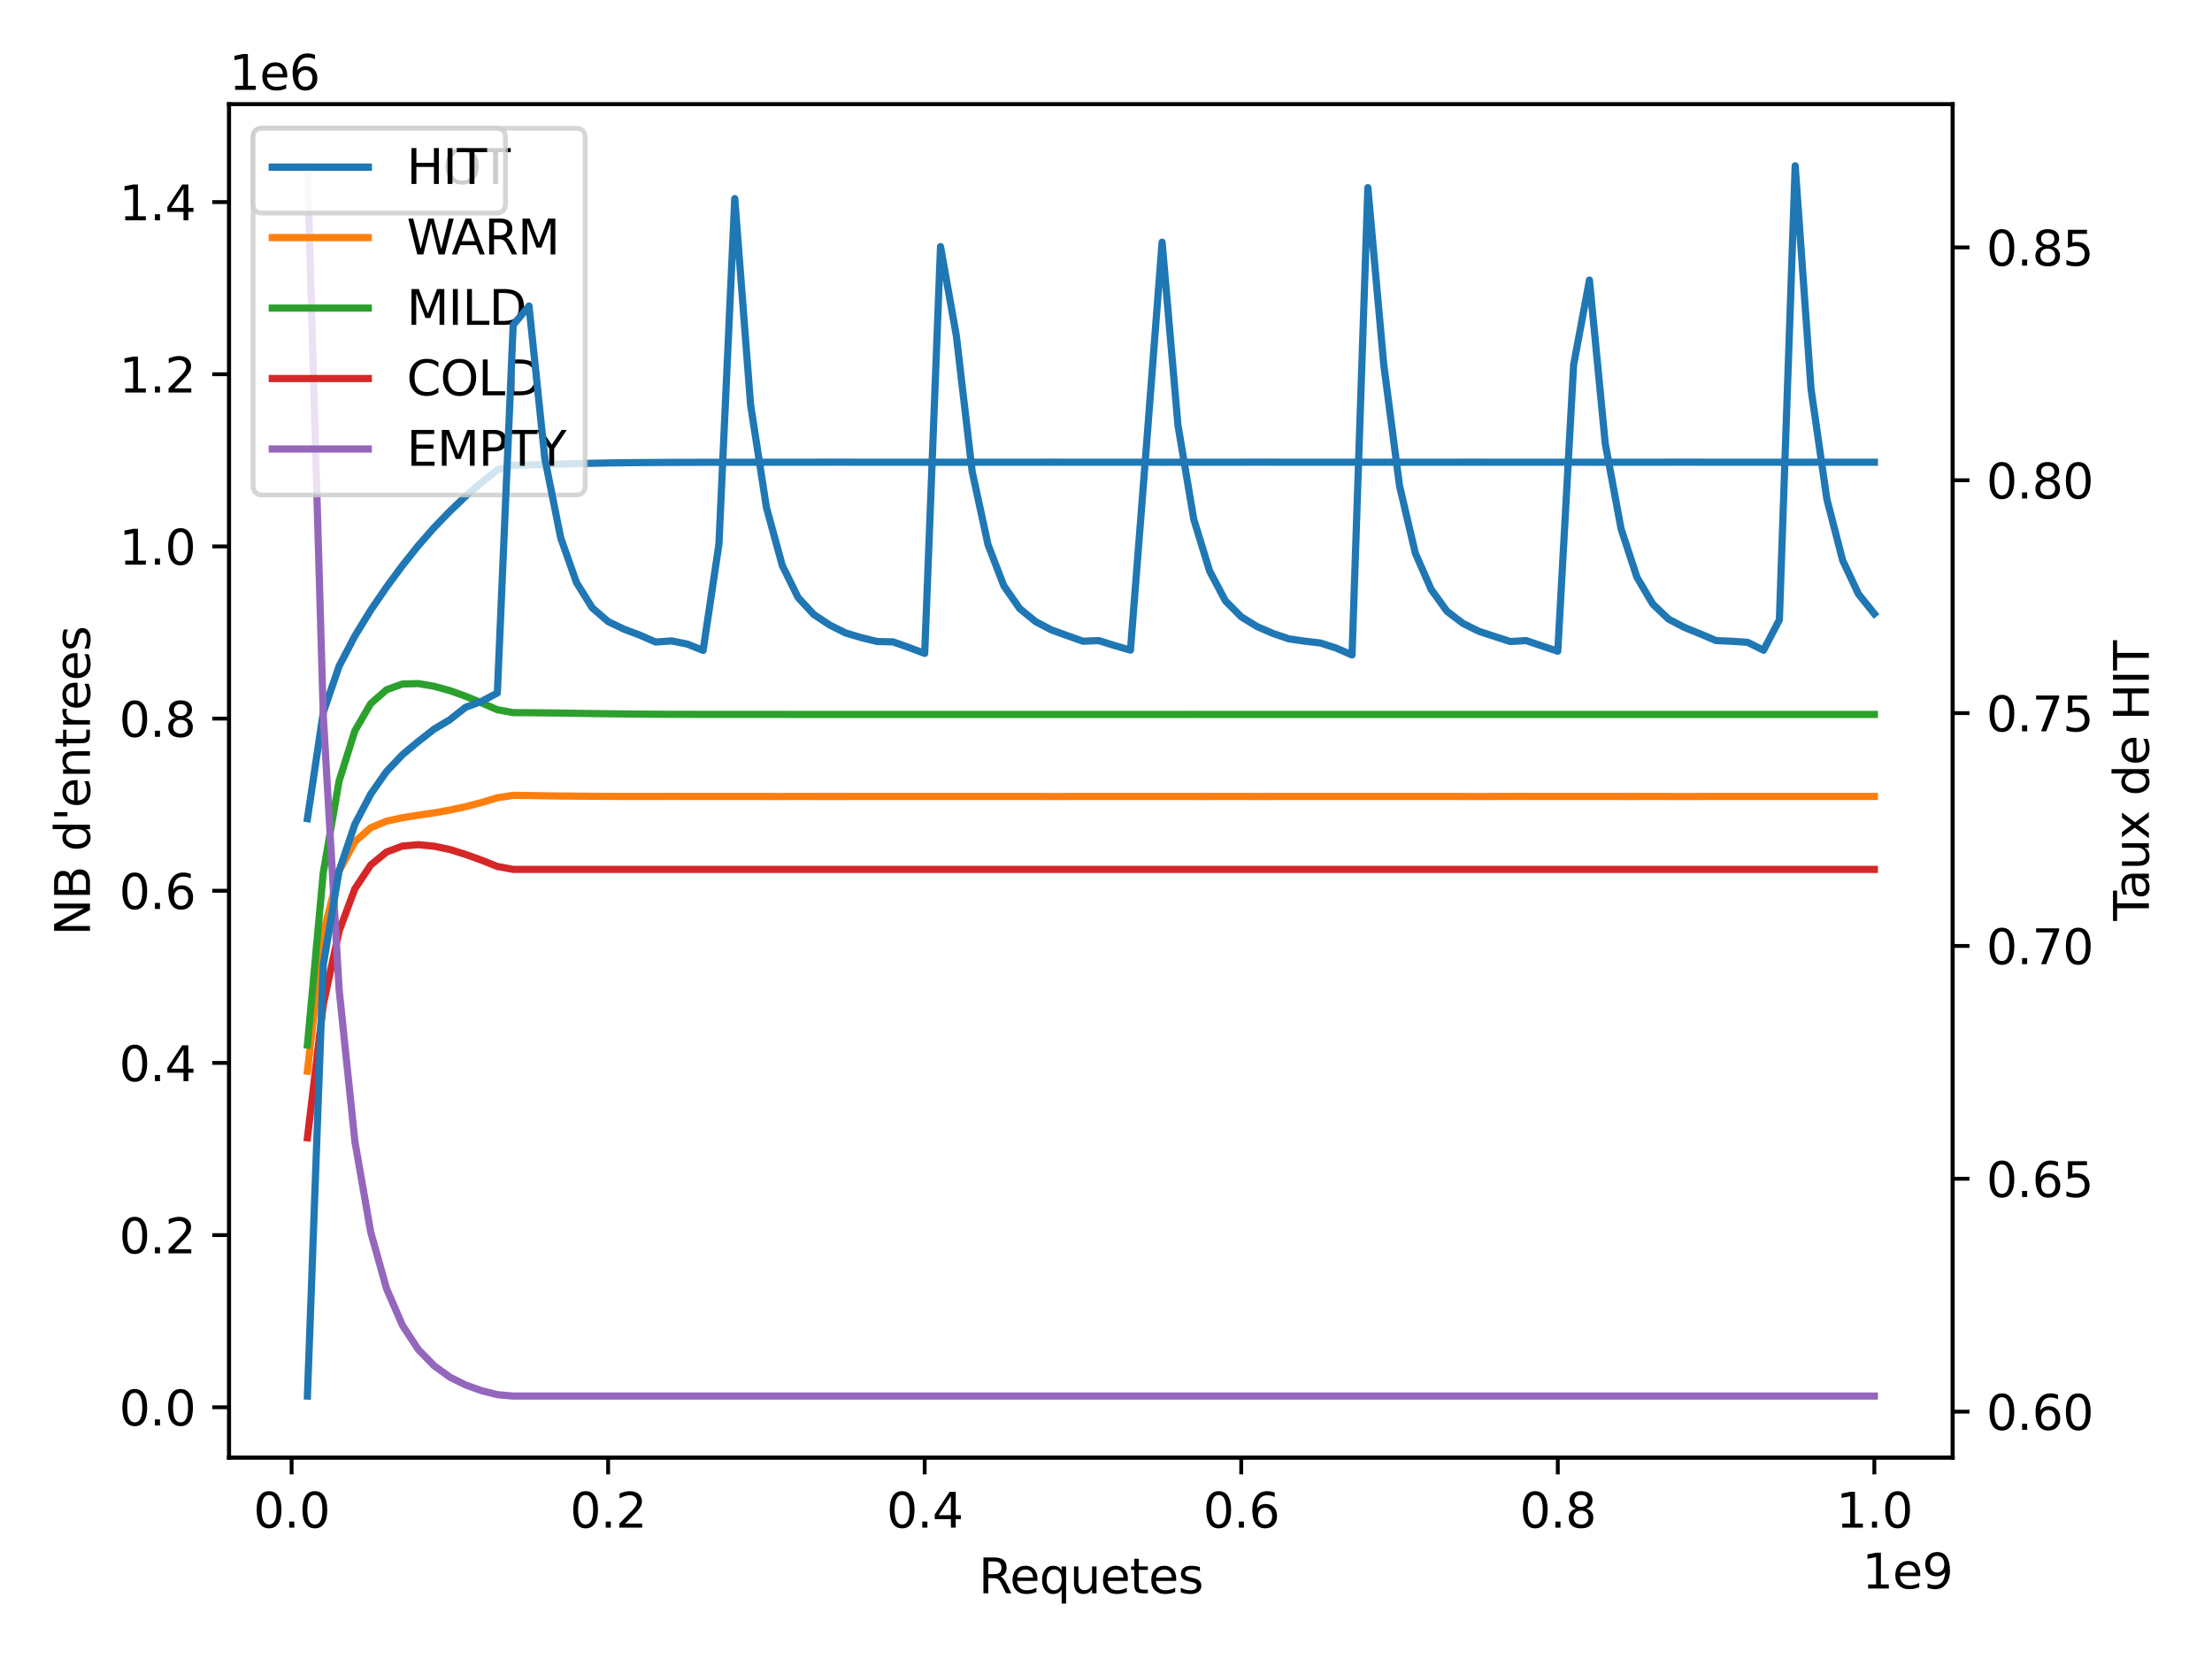 <?xml version="1.0" encoding="utf-8" standalone="no"?>
<!DOCTYPE svg PUBLIC "-//W3C//DTD SVG 1.1//EN"
  "http://www.w3.org/Graphics/SVG/1.1/DTD/svg11.dtd">
<svg height="345.6pt" version="1.1" viewBox="0 0 460.8 345.6" width="460.8pt" xmlns="http://www.w3.org/2000/svg" xmlns:xlink="http://www.w3.org/1999/xlink">
 <defs>
  <style type="text/css">*{stroke-linecap:butt;stroke-linejoin:round;}</style>
 </defs>
 <g id="figure_1">
  <g id="patch_1">
   <path d="M 0 345.6 
L 460.8 345.6 
L 460.8 0 
L 0 0 
z
" style="fill:#ffffff;"/>
  </g>
  <g id="axes_1">
   <g id="patch_2">
    <path d="M 47.72 303.64 
L 406.78 303.64 
L 406.78 21.72 
L 47.72 21.72 
z
" style="fill:#ffffff;"/>
   </g>
   <g id="matplotlib.axis_1">
    <g id="xtick_1">
     <g id="line2d_1">
      <defs>
       <path d="M 0 0 
L 0 3.5 
" id="m87029be7de" style="stroke:#000000;stroke-width:0.8;"/>
      </defs>
      <g>
       <use style="stroke:#000000;stroke-width:0.8;" x="60.744" xlink:href="#m87029be7de" y="303.64"/>
      </g>
     </g>
     <g id="text_1">
      <!-- 0.0 -->
      <g transform="translate(52.792 318.238)scale(0.1 -0.1)">
       <defs>
        <path d="M 2034 4250 
Q 1547 4250 1301 3770 
Q 1056 3291 1056 2328 
Q 1056 1369 1301 889 
Q 1547 409 2034 409 
Q 2525 409 2770 889 
Q 3016 1369 3016 2328 
Q 3016 3291 2770 3770 
Q 2525 4250 2034 4250 
z
M 2034 4750 
Q 2819 4750 3233 4129 
Q 3647 3509 3647 2328 
Q 3647 1150 3233 529 
Q 2819 -91 2034 -91 
Q 1250 -91 836 529 
Q 422 1150 422 2328 
Q 422 3509 836 4129 
Q 1250 4750 2034 4750 
z
" id="DejaVuSans-30" transform="scale(0.016)"/>
        <path d="M 684 794 
L 1344 794 
L 1344 0 
L 684 0 
L 684 794 
z
" id="DejaVuSans-2e" transform="scale(0.016)"/>
       </defs>
       <use xlink:href="#DejaVuSans-30"/>
       <use x="63.623" xlink:href="#DejaVuSans-2e"/>
       <use x="95.41" xlink:href="#DejaVuSans-30"/>
      </g>
     </g>
    </g>
    <g id="xtick_2">
     <g id="line2d_2">
      <g>
       <use style="stroke:#000000;stroke-width:0.8;" x="126.687" xlink:href="#m87029be7de" y="303.64"/>
      </g>
     </g>
     <g id="text_2">
      <!-- 0.2 -->
      <g transform="translate(118.735 318.238)scale(0.1 -0.1)">
       <defs>
        <path d="M 1228 531 
L 3431 531 
L 3431 0 
L 469 0 
L 469 531 
Q 828 903 1448 1529 
Q 2069 2156 2228 2338 
Q 2531 2678 2651 2914 
Q 2772 3150 2772 3378 
Q 2772 3750 2511 3984 
Q 2250 4219 1831 4219 
Q 1534 4219 1204 4116 
Q 875 4013 500 3803 
L 500 4441 
Q 881 4594 1212 4672 
Q 1544 4750 1819 4750 
Q 2544 4750 2975 4387 
Q 3406 4025 3406 3419 
Q 3406 3131 3298 2873 
Q 3191 2616 2906 2266 
Q 2828 2175 2409 1742 
Q 1991 1309 1228 531 
z
" id="DejaVuSans-32" transform="scale(0.016)"/>
       </defs>
       <use xlink:href="#DejaVuSans-30"/>
       <use x="63.623" xlink:href="#DejaVuSans-2e"/>
       <use x="95.41" xlink:href="#DejaVuSans-32"/>
      </g>
     </g>
    </g>
    <g id="xtick_3">
     <g id="line2d_3">
      <g>
       <use style="stroke:#000000;stroke-width:0.8;" x="192.63" xlink:href="#m87029be7de" y="303.64"/>
      </g>
     </g>
     <g id="text_3">
      <!-- 0.4 -->
      <g transform="translate(184.678 318.238)scale(0.1 -0.1)">
       <defs>
        <path d="M 2419 4116 
L 825 1625 
L 2419 1625 
L 2419 4116 
z
M 2253 4666 
L 3047 4666 
L 3047 1625 
L 3713 1625 
L 3713 1100 
L 3047 1100 
L 3047 0 
L 2419 0 
L 2419 1100 
L 313 1100 
L 313 1709 
L 2253 4666 
z
" id="DejaVuSans-34" transform="scale(0.016)"/>
       </defs>
       <use xlink:href="#DejaVuSans-30"/>
       <use x="63.623" xlink:href="#DejaVuSans-2e"/>
       <use x="95.41" xlink:href="#DejaVuSans-34"/>
      </g>
     </g>
    </g>
    <g id="xtick_4">
     <g id="line2d_4">
      <g>
       <use style="stroke:#000000;stroke-width:0.8;" x="258.573" xlink:href="#m87029be7de" y="303.64"/>
      </g>
     </g>
     <g id="text_4">
      <!-- 0.6 -->
      <g transform="translate(250.621 318.238)scale(0.1 -0.1)">
       <defs>
        <path d="M 2113 2584 
Q 1688 2584 1439 2293 
Q 1191 2003 1191 1497 
Q 1191 994 1439 701 
Q 1688 409 2113 409 
Q 2538 409 2786 701 
Q 3034 994 3034 1497 
Q 3034 2003 2786 2293 
Q 2538 2584 2113 2584 
z
M 3366 4563 
L 3366 3988 
Q 3128 4100 2886 4159 
Q 2644 4219 2406 4219 
Q 1781 4219 1451 3797 
Q 1122 3375 1075 2522 
Q 1259 2794 1537 2939 
Q 1816 3084 2150 3084 
Q 2853 3084 3261 2657 
Q 3669 2231 3669 1497 
Q 3669 778 3244 343 
Q 2819 -91 2113 -91 
Q 1303 -91 875 529 
Q 447 1150 447 2328 
Q 447 3434 972 4092 
Q 1497 4750 2381 4750 
Q 2619 4750 2861 4703 
Q 3103 4656 3366 4563 
z
" id="DejaVuSans-36" transform="scale(0.016)"/>
       </defs>
       <use xlink:href="#DejaVuSans-30"/>
       <use x="63.623" xlink:href="#DejaVuSans-2e"/>
       <use x="95.41" xlink:href="#DejaVuSans-36"/>
      </g>
     </g>
    </g>
    <g id="xtick_5">
     <g id="line2d_5">
      <g>
       <use style="stroke:#000000;stroke-width:0.8;" x="324.516" xlink:href="#m87029be7de" y="303.64"/>
      </g>
     </g>
     <g id="text_5">
      <!-- 0.8 -->
      <g transform="translate(316.564 318.238)scale(0.1 -0.1)">
       <defs>
        <path d="M 2034 2216 
Q 1584 2216 1326 1975 
Q 1069 1734 1069 1313 
Q 1069 891 1326 650 
Q 1584 409 2034 409 
Q 2484 409 2743 651 
Q 3003 894 3003 1313 
Q 3003 1734 2745 1975 
Q 2488 2216 2034 2216 
z
M 1403 2484 
Q 997 2584 770 2862 
Q 544 3141 544 3541 
Q 544 4100 942 4425 
Q 1341 4750 2034 4750 
Q 2731 4750 3128 4425 
Q 3525 4100 3525 3541 
Q 3525 3141 3298 2862 
Q 3072 2584 2669 2484 
Q 3125 2378 3379 2068 
Q 3634 1759 3634 1313 
Q 3634 634 3220 271 
Q 2806 -91 2034 -91 
Q 1263 -91 848 271 
Q 434 634 434 1313 
Q 434 1759 690 2068 
Q 947 2378 1403 2484 
z
M 1172 3481 
Q 1172 3119 1398 2916 
Q 1625 2713 2034 2713 
Q 2441 2713 2670 2916 
Q 2900 3119 2900 3481 
Q 2900 3844 2670 4047 
Q 2441 4250 2034 4250 
Q 1625 4250 1398 4047 
Q 1172 3844 1172 3481 
z
" id="DejaVuSans-38" transform="scale(0.016)"/>
       </defs>
       <use xlink:href="#DejaVuSans-30"/>
       <use x="63.623" xlink:href="#DejaVuSans-2e"/>
       <use x="95.41" xlink:href="#DejaVuSans-38"/>
      </g>
     </g>
    </g>
    <g id="xtick_6">
     <g id="line2d_6">
      <g>
       <use style="stroke:#000000;stroke-width:0.8;" x="390.459" xlink:href="#m87029be7de" y="303.64"/>
      </g>
     </g>
     <g id="text_6">
      <!-- 1.0 -->
      <g transform="translate(382.508 318.238)scale(0.1 -0.1)">
       <defs>
        <path d="M 794 531 
L 1825 531 
L 1825 4091 
L 703 3866 
L 703 4441 
L 1819 4666 
L 2450 4666 
L 2450 531 
L 3481 531 
L 3481 0 
L 794 0 
L 794 531 
z
" id="DejaVuSans-31" transform="scale(0.016)"/>
       </defs>
       <use xlink:href="#DejaVuSans-31"/>
       <use x="63.623" xlink:href="#DejaVuSans-2e"/>
       <use x="95.41" xlink:href="#DejaVuSans-30"/>
      </g>
     </g>
    </g>
    <g id="text_7">
     <!-- Requetes -->
     <g transform="translate(203.863 331.917)scale(0.1 -0.1)">
      <defs>
       <path d="M 2841 2188 
Q 3044 2119 3236 1894 
Q 3428 1669 3622 1275 
L 4263 0 
L 3584 0 
L 2988 1197 
Q 2756 1666 2539 1819 
Q 2322 1972 1947 1972 
L 1259 1972 
L 1259 0 
L 628 0 
L 628 4666 
L 2053 4666 
Q 2853 4666 3247 4331 
Q 3641 3997 3641 3322 
Q 3641 2881 3436 2590 
Q 3231 2300 2841 2188 
z
M 1259 4147 
L 1259 2491 
L 2053 2491 
Q 2509 2491 2742 2702 
Q 2975 2913 2975 3322 
Q 2975 3731 2742 3939 
Q 2509 4147 2053 4147 
L 1259 4147 
z
" id="DejaVuSans-52" transform="scale(0.016)"/>
       <path d="M 3597 1894 
L 3597 1613 
L 953 1613 
Q 991 1019 1311 708 
Q 1631 397 2203 397 
Q 2534 397 2845 478 
Q 3156 559 3463 722 
L 3463 178 
Q 3153 47 2828 -22 
Q 2503 -91 2169 -91 
Q 1331 -91 842 396 
Q 353 884 353 1716 
Q 353 2575 817 3079 
Q 1281 3584 2069 3584 
Q 2775 3584 3186 3129 
Q 3597 2675 3597 1894 
z
M 3022 2063 
Q 3016 2534 2758 2815 
Q 2500 3097 2075 3097 
Q 1594 3097 1305 2825 
Q 1016 2553 972 2059 
L 3022 2063 
z
" id="DejaVuSans-65" transform="scale(0.016)"/>
       <path d="M 947 1747 
Q 947 1113 1208 752 
Q 1469 391 1925 391 
Q 2381 391 2643 752 
Q 2906 1113 2906 1747 
Q 2906 2381 2643 2742 
Q 2381 3103 1925 3103 
Q 1469 3103 1208 2742 
Q 947 2381 947 1747 
z
M 2906 525 
Q 2725 213 2448 61 
Q 2172 -91 1784 -91 
Q 1150 -91 751 415 
Q 353 922 353 1747 
Q 353 2572 751 3078 
Q 1150 3584 1784 3584 
Q 2172 3584 2448 3432 
Q 2725 3281 2906 2969 
L 2906 3500 
L 3481 3500 
L 3481 -1331 
L 2906 -1331 
L 2906 525 
z
" id="DejaVuSans-71" transform="scale(0.016)"/>
       <path d="M 544 1381 
L 544 3500 
L 1119 3500 
L 1119 1403 
Q 1119 906 1312 657 
Q 1506 409 1894 409 
Q 2359 409 2629 706 
Q 2900 1003 2900 1516 
L 2900 3500 
L 3475 3500 
L 3475 0 
L 2900 0 
L 2900 538 
Q 2691 219 2414 64 
Q 2138 -91 1772 -91 
Q 1169 -91 856 284 
Q 544 659 544 1381 
z
M 1991 3584 
L 1991 3584 
z
" id="DejaVuSans-75" transform="scale(0.016)"/>
       <path d="M 1172 4494 
L 1172 3500 
L 2356 3500 
L 2356 3053 
L 1172 3053 
L 1172 1153 
Q 1172 725 1289 603 
Q 1406 481 1766 481 
L 2356 481 
L 2356 0 
L 1766 0 
Q 1100 0 847 248 
Q 594 497 594 1153 
L 594 3053 
L 172 3053 
L 172 3500 
L 594 3500 
L 594 4494 
L 1172 4494 
z
" id="DejaVuSans-74" transform="scale(0.016)"/>
       <path d="M 2834 3397 
L 2834 2853 
Q 2591 2978 2328 3040 
Q 2066 3103 1784 3103 
Q 1356 3103 1142 2972 
Q 928 2841 928 2578 
Q 928 2378 1081 2264 
Q 1234 2150 1697 2047 
L 1894 2003 
Q 2506 1872 2764 1633 
Q 3022 1394 3022 966 
Q 3022 478 2636 193 
Q 2250 -91 1575 -91 
Q 1294 -91 989 -36 
Q 684 19 347 128 
L 347 722 
Q 666 556 975 473 
Q 1284 391 1588 391 
Q 1994 391 2212 530 
Q 2431 669 2431 922 
Q 2431 1156 2273 1281 
Q 2116 1406 1581 1522 
L 1381 1569 
Q 847 1681 609 1914 
Q 372 2147 372 2553 
Q 372 3047 722 3315 
Q 1072 3584 1716 3584 
Q 2034 3584 2315 3537 
Q 2597 3491 2834 3397 
z
" id="DejaVuSans-73" transform="scale(0.016)"/>
      </defs>
      <use xlink:href="#DejaVuSans-52"/>
      <use x="64.982" xlink:href="#DejaVuSans-65"/>
      <use x="126.506" xlink:href="#DejaVuSans-71"/>
      <use x="189.982" xlink:href="#DejaVuSans-75"/>
      <use x="253.361" xlink:href="#DejaVuSans-65"/>
      <use x="314.885" xlink:href="#DejaVuSans-74"/>
      <use x="354.094" xlink:href="#DejaVuSans-65"/>
      <use x="415.617" xlink:href="#DejaVuSans-73"/>
     </g>
    </g>
    <g id="text_8">
     <!-- 1e9 -->
     <g transform="translate(387.902 330.917)scale(0.1 -0.1)">
      <defs>
       <path d="M 703 97 
L 703 672 
Q 941 559 1184 500 
Q 1428 441 1663 441 
Q 2288 441 2617 861 
Q 2947 1281 2994 2138 
Q 2813 1869 2534 1725 
Q 2256 1581 1919 1581 
Q 1219 1581 811 2004 
Q 403 2428 403 3163 
Q 403 3881 828 4315 
Q 1253 4750 1959 4750 
Q 2769 4750 3195 4129 
Q 3622 3509 3622 2328 
Q 3622 1225 3098 567 
Q 2575 -91 1691 -91 
Q 1453 -91 1209 -44 
Q 966 3 703 97 
z
M 1959 2075 
Q 2384 2075 2632 2365 
Q 2881 2656 2881 3163 
Q 2881 3666 2632 3958 
Q 2384 4250 1959 4250 
Q 1534 4250 1286 3958 
Q 1038 3666 1038 3163 
Q 1038 2656 1286 2365 
Q 1534 2075 1959 2075 
z
" id="DejaVuSans-39" transform="scale(0.016)"/>
      </defs>
      <use xlink:href="#DejaVuSans-31"/>
      <use x="63.623" xlink:href="#DejaVuSans-65"/>
      <use x="125.146" xlink:href="#DejaVuSans-39"/>
     </g>
    </g>
   </g>
   <g id="matplotlib.axis_2">
    <g id="ytick_1">
     <g id="line2d_7">
      <defs>
       <path d="M 0 0 
L -3.5 0 
" id="m8d3f30c9d4" style="stroke:#000000;stroke-width:0.8;"/>
      </defs>
      <g>
       <use style="stroke:#000000;stroke-width:0.8;" x="47.72" xlink:href="#m8d3f30c9d4" y="293.157"/>
      </g>
     </g>
     <g id="text_9">
      <!-- 0.0 -->
      <g transform="translate(24.817 296.956)scale(0.1 -0.1)">
       <use xlink:href="#DejaVuSans-30"/>
       <use x="63.623" xlink:href="#DejaVuSans-2e"/>
       <use x="95.41" xlink:href="#DejaVuSans-30"/>
      </g>
     </g>
    </g>
    <g id="ytick_2">
     <g id="line2d_8">
      <g>
       <use style="stroke:#000000;stroke-width:0.8;" x="47.72" xlink:href="#m8d3f30c9d4" y="257.291"/>
      </g>
     </g>
     <g id="text_10">
      <!-- 0.2 -->
      <g transform="translate(24.817 261.09)scale(0.1 -0.1)">
       <use xlink:href="#DejaVuSans-30"/>
       <use x="63.623" xlink:href="#DejaVuSans-2e"/>
       <use x="95.41" xlink:href="#DejaVuSans-32"/>
      </g>
     </g>
    </g>
    <g id="ytick_3">
     <g id="line2d_9">
      <g>
       <use style="stroke:#000000;stroke-width:0.8;" x="47.72" xlink:href="#m8d3f30c9d4" y="221.426"/>
      </g>
     </g>
     <g id="text_11">
      <!-- 0.4 -->
      <g transform="translate(24.817 225.225)scale(0.1 -0.1)">
       <use xlink:href="#DejaVuSans-30"/>
       <use x="63.623" xlink:href="#DejaVuSans-2e"/>
       <use x="95.41" xlink:href="#DejaVuSans-34"/>
      </g>
     </g>
    </g>
    <g id="ytick_4">
     <g id="line2d_10">
      <g>
       <use style="stroke:#000000;stroke-width:0.8;" x="47.72" xlink:href="#m8d3f30c9d4" y="185.561"/>
      </g>
     </g>
     <g id="text_12">
      <!-- 0.6 -->
      <g transform="translate(24.817 189.36)scale(0.1 -0.1)">
       <use xlink:href="#DejaVuSans-30"/>
       <use x="63.623" xlink:href="#DejaVuSans-2e"/>
       <use x="95.41" xlink:href="#DejaVuSans-36"/>
      </g>
     </g>
    </g>
    <g id="ytick_5">
     <g id="line2d_11">
      <g>
       <use style="stroke:#000000;stroke-width:0.8;" x="47.72" xlink:href="#m8d3f30c9d4" y="149.695"/>
      </g>
     </g>
     <g id="text_13">
      <!-- 0.8 -->
      <g transform="translate(24.817 153.495)scale(0.1 -0.1)">
       <use xlink:href="#DejaVuSans-30"/>
       <use x="63.623" xlink:href="#DejaVuSans-2e"/>
       <use x="95.41" xlink:href="#DejaVuSans-38"/>
      </g>
     </g>
    </g>
    <g id="ytick_6">
     <g id="line2d_12">
      <g>
       <use style="stroke:#000000;stroke-width:0.8;" x="47.72" xlink:href="#m8d3f30c9d4" y="113.83"/>
      </g>
     </g>
     <g id="text_14">
      <!-- 1.0 -->
      <g transform="translate(24.817 117.629)scale(0.1 -0.1)">
       <use xlink:href="#DejaVuSans-31"/>
       <use x="63.623" xlink:href="#DejaVuSans-2e"/>
       <use x="95.41" xlink:href="#DejaVuSans-30"/>
      </g>
     </g>
    </g>
    <g id="ytick_7">
     <g id="line2d_13">
      <g>
       <use style="stroke:#000000;stroke-width:0.8;" x="47.72" xlink:href="#m8d3f30c9d4" y="77.965"/>
      </g>
     </g>
     <g id="text_15">
      <!-- 1.2 -->
      <g transform="translate(24.817 81.764)scale(0.1 -0.1)">
       <use xlink:href="#DejaVuSans-31"/>
       <use x="63.623" xlink:href="#DejaVuSans-2e"/>
       <use x="95.41" xlink:href="#DejaVuSans-32"/>
      </g>
     </g>
    </g>
    <g id="ytick_8">
     <g id="line2d_14">
      <g>
       <use style="stroke:#000000;stroke-width:0.8;" x="47.72" xlink:href="#m8d3f30c9d4" y="42.099"/>
      </g>
     </g>
     <g id="text_16">
      <!-- 1.4 -->
      <g transform="translate(24.817 45.899)scale(0.1 -0.1)">
       <use xlink:href="#DejaVuSans-31"/>
       <use x="63.623" xlink:href="#DejaVuSans-2e"/>
       <use x="95.41" xlink:href="#DejaVuSans-34"/>
      </g>
     </g>
    </g>
    <g id="text_17">
     <!-- NB d'entrees -->
     <g transform="translate(18.737 194.895)rotate(-90)scale(0.1 -0.1)">
      <defs>
       <path d="M 628 4666 
L 1478 4666 
L 3547 763 
L 3547 4666 
L 4159 4666 
L 4159 0 
L 3309 0 
L 1241 3903 
L 1241 0 
L 628 0 
L 628 4666 
z
" id="DejaVuSans-4e" transform="scale(0.016)"/>
       <path d="M 1259 2228 
L 1259 519 
L 2272 519 
Q 2781 519 3026 730 
Q 3272 941 3272 1375 
Q 3272 1813 3026 2020 
Q 2781 2228 2272 2228 
L 1259 2228 
z
M 1259 4147 
L 1259 2741 
L 2194 2741 
Q 2656 2741 2882 2914 
Q 3109 3088 3109 3444 
Q 3109 3797 2882 3972 
Q 2656 4147 2194 4147 
L 1259 4147 
z
M 628 4666 
L 2241 4666 
Q 2963 4666 3353 4366 
Q 3744 4066 3744 3513 
Q 3744 3084 3544 2831 
Q 3344 2578 2956 2516 
Q 3422 2416 3680 2098 
Q 3938 1781 3938 1306 
Q 3938 681 3513 340 
Q 3088 0 2303 0 
L 628 0 
L 628 4666 
z
" id="DejaVuSans-42" transform="scale(0.016)"/>
       <path id="DejaVuSans-20" transform="scale(0.016)"/>
       <path d="M 2906 2969 
L 2906 4863 
L 3481 4863 
L 3481 0 
L 2906 0 
L 2906 525 
Q 2725 213 2448 61 
Q 2172 -91 1784 -91 
Q 1150 -91 751 415 
Q 353 922 353 1747 
Q 353 2572 751 3078 
Q 1150 3584 1784 3584 
Q 2172 3584 2448 3432 
Q 2725 3281 2906 2969 
z
M 947 1747 
Q 947 1113 1208 752 
Q 1469 391 1925 391 
Q 2381 391 2643 752 
Q 2906 1113 2906 1747 
Q 2906 2381 2643 2742 
Q 2381 3103 1925 3103 
Q 1469 3103 1208 2742 
Q 947 2381 947 1747 
z
" id="DejaVuSans-64" transform="scale(0.016)"/>
       <path d="M 1147 4666 
L 1147 2931 
L 616 2931 
L 616 4666 
L 1147 4666 
z
" id="DejaVuSans-27" transform="scale(0.016)"/>
       <path d="M 3513 2113 
L 3513 0 
L 2938 0 
L 2938 2094 
Q 2938 2591 2744 2837 
Q 2550 3084 2163 3084 
Q 1697 3084 1428 2787 
Q 1159 2491 1159 1978 
L 1159 0 
L 581 0 
L 581 3500 
L 1159 3500 
L 1159 2956 
Q 1366 3272 1645 3428 
Q 1925 3584 2291 3584 
Q 2894 3584 3203 3211 
Q 3513 2838 3513 2113 
z
" id="DejaVuSans-6e" transform="scale(0.016)"/>
       <path d="M 2631 2963 
Q 2534 3019 2420 3045 
Q 2306 3072 2169 3072 
Q 1681 3072 1420 2755 
Q 1159 2438 1159 1844 
L 1159 0 
L 581 0 
L 581 3500 
L 1159 3500 
L 1159 2956 
Q 1341 3275 1631 3429 
Q 1922 3584 2338 3584 
Q 2397 3584 2469 3576 
Q 2541 3569 2628 3553 
L 2631 2963 
z
" id="DejaVuSans-72" transform="scale(0.016)"/>
      </defs>
      <use xlink:href="#DejaVuSans-4e"/>
      <use x="74.805" xlink:href="#DejaVuSans-42"/>
      <use x="143.408" xlink:href="#DejaVuSans-20"/>
      <use x="175.195" xlink:href="#DejaVuSans-64"/>
      <use x="238.672" xlink:href="#DejaVuSans-27"/>
      <use x="266.162" xlink:href="#DejaVuSans-65"/>
      <use x="327.686" xlink:href="#DejaVuSans-6e"/>
      <use x="391.064" xlink:href="#DejaVuSans-74"/>
      <use x="430.273" xlink:href="#DejaVuSans-72"/>
      <use x="469.137" xlink:href="#DejaVuSans-65"/>
      <use x="530.66" xlink:href="#DejaVuSans-65"/>
      <use x="592.184" xlink:href="#DejaVuSans-73"/>
     </g>
    </g>
    <g id="text_18">
     <!-- 1e6 -->
     <g transform="translate(47.72 18.72)scale(0.1 -0.1)">
      <use xlink:href="#DejaVuSans-31"/>
      <use x="63.623" xlink:href="#DejaVuSans-65"/>
      <use x="125.146" xlink:href="#DejaVuSans-36"/>
     </g>
    </g>
   </g>
   <g id="line2d_15">
    <path clip-path="url(#pb6a057956f)" d="M 64.041 170.54 
L 67.338 148.433 
L 70.635 138.794 
L 73.932 132.471 
L 77.23 127.1 
L 80.527 122.285 
L 83.824 117.824 
L 87.121 113.681 
L 90.418 109.909 
L 93.715 106.503 
L 97.012 103.36 
L 100.31 100.478 
L 103.607 97.897 
L 106.904 96.898 
L 110.201 96.842 
L 113.498 96.76 
L 116.795 96.669 
L 120.093 96.586 
L 123.39 96.509 
L 126.687 96.443 
L 129.984 96.396 
L 133.281 96.362 
L 136.578 96.339 
L 139.875 96.324 
L 143.173 96.313 
L 146.47 96.304 
L 149.767 96.303 
L 153.064 96.302 
L 156.361 96.299 
L 159.658 96.294 
L 162.956 96.29 
L 166.253 96.293 
L 169.55 96.284 
L 172.847 96.281 
L 176.144 96.28 
L 179.441 96.288 
L 182.738 96.29 
L 186.036 96.285 
L 189.333 96.29 
L 192.63 96.294 
L 195.927 96.294 
L 199.224 96.296 
L 202.521 96.294 
L 205.819 96.291 
L 209.116 96.294 
L 212.413 96.289 
L 215.71 96.285 
L 219.007 96.282 
L 222.304 96.285 
L 225.601 96.292 
L 228.899 96.293 
L 232.196 96.29 
L 235.493 96.291 
L 238.79 96.292 
L 242.087 96.295 
L 245.384 96.293 
L 248.681 96.29 
L 251.979 96.287 
L 255.276 96.291 
L 258.573 96.284 
L 261.87 96.279 
L 265.167 96.281 
L 268.464 96.288 
L 271.762 96.29 
L 275.059 96.285 
L 278.356 96.291 
L 281.653 96.293 
L 284.95 96.293 
L 288.247 96.294 
L 291.544 96.292 
L 294.842 96.292 
L 298.139 96.294 
L 301.436 96.288 
L 304.733 96.283 
L 308.03 96.282 
L 311.327 96.286 
L 314.625 96.294 
L 317.922 96.291 
L 321.219 96.291 
L 324.516 96.291 
L 327.813 96.291 
L 331.11 96.294 
L 334.407 96.294 
L 337.705 96.289 
L 341.002 96.286 
L 344.299 96.291 
L 347.596 96.282 
L 350.893 96.279 
L 354.19 96.282 
L 357.488 96.29 
L 360.785 96.29 
L 364.082 96.288 
L 367.379 96.291 
L 370.676 96.294 
L 373.973 96.295 
L 377.27 96.294 
L 380.568 96.293 
L 383.865 96.291 
L 387.162 96.292 
L 390.459 96.287 
" style="fill:none;stroke:#1f77b4;stroke-linecap:square;stroke-width:1.5;"/>
   </g>
   <g id="line2d_16">
    <path clip-path="url(#pb6a057956f)" d="M 64.041 223.15 
L 67.338 194.465 
L 70.635 181.47 
L 73.932 175.33 
L 77.23 172.432 
L 80.527 171.057 
L 83.824 170.347 
L 87.121 169.818 
L 90.418 169.335 
L 93.715 168.748 
L 97.012 168.037 
L 100.31 167.182 
L 103.607 166.185 
L 106.904 165.684 
L 110.201 165.723 
L 113.498 165.774 
L 116.795 165.822 
L 120.093 165.854 
L 123.39 165.878 
L 126.687 165.901 
L 129.984 165.911 
L 133.281 165.915 
L 136.578 165.911 
L 139.875 165.905 
L 143.173 165.909 
L 146.47 165.916 
L 149.767 165.916 
L 153.064 165.917 
L 156.361 165.916 
L 159.658 165.919 
L 162.956 165.92 
L 166.253 165.914 
L 169.55 165.918 
L 172.847 165.919 
L 176.144 165.919 
L 179.441 165.912 
L 182.738 165.91 
L 186.036 165.912 
L 189.333 165.91 
L 192.63 165.908 
L 195.927 165.912 
L 199.224 165.91 
L 202.521 165.913 
L 205.819 165.916 
L 209.116 165.913 
L 212.413 165.915 
L 215.71 165.917 
L 219.007 165.921 
L 222.304 165.919 
L 225.601 165.91 
L 228.899 165.907 
L 232.196 165.913 
L 235.493 165.913 
L 238.79 165.915 
L 242.087 165.911 
L 245.384 165.912 
L 248.681 165.918 
L 251.979 165.918 
L 255.276 165.911 
L 258.573 165.917 
L 261.87 165.92 
L 265.167 165.918 
L 268.464 165.913 
L 271.762 165.909 
L 275.059 165.913 
L 278.356 165.911 
L 281.653 165.91 
L 284.95 165.911 
L 288.247 165.912 
L 291.544 165.915 
L 294.842 165.915 
L 298.139 165.913 
L 301.436 165.915 
L 304.733 165.919 
L 308.03 165.921 
L 311.327 165.918 
L 314.625 165.907 
L 317.922 165.907 
L 321.219 165.912 
L 324.516 165.912 
L 327.813 165.917 
L 331.11 165.914 
L 334.407 165.912 
L 337.705 165.918 
L 341.002 165.919 
L 344.299 165.911 
L 347.596 165.919 
L 350.893 165.921 
L 354.19 165.919 
L 357.488 165.911 
L 360.785 165.908 
L 364.082 165.909 
L 367.379 165.91 
L 370.676 165.909 
L 373.973 165.908 
L 377.27 165.911 
L 380.568 165.913 
L 383.865 165.917 
L 387.162 165.914 
L 390.459 165.916 
" style="fill:none;stroke:#ff7f0e;stroke-linecap:square;stroke-width:1.5;"/>
   </g>
   <g id="line2d_17">
    <path clip-path="url(#pb6a057956f)" d="M 64.041 217.719 
L 67.338 181.835 
L 70.635 162.718 
L 73.932 152.227 
L 77.23 146.572 
L 80.527 143.688 
L 83.824 142.492 
L 87.121 142.4 
L 90.418 142.956 
L 93.715 143.869 
L 97.012 145.048 
L 100.31 146.418 
L 103.607 147.852 
L 106.904 148.452 
L 110.201 148.47 
L 113.498 148.501 
L 116.795 148.544 
L 120.093 148.594 
L 123.39 148.647 
L 126.687 148.69 
L 129.984 148.727 
L 133.281 148.757 
L 136.578 148.785 
L 139.875 148.805 
L 143.173 148.812 
L 146.47 148.815 
L 149.767 148.815 
L 153.064 148.815 
L 156.361 148.819 
L 159.658 148.821 
L 162.956 148.825 
L 166.253 148.828 
L 169.55 148.832 
L 172.847 148.835 
L 176.144 148.836 
L 179.441 148.834 
L 182.738 148.835 
L 186.036 148.837 
L 189.333 148.834 
L 192.63 148.832 
L 195.927 148.828 
L 199.224 148.828 
L 202.521 148.828 
L 205.819 148.827 
L 209.116 148.827 
L 212.413 148.831 
L 215.71 148.832 
L 219.007 148.831 
L 222.304 148.83 
L 225.601 148.832 
L 228.899 148.834 
L 232.196 148.832 
L 235.493 148.831 
L 238.79 148.828 
L 242.087 148.828 
L 245.384 148.829 
L 248.681 148.826 
L 251.979 148.829 
L 255.276 148.833 
L 258.573 148.833 
L 261.87 148.835 
L 265.167 148.835 
L 268.464 148.834 
L 271.762 148.835 
L 275.059 148.837 
L 278.356 148.832 
L 281.653 148.832 
L 284.95 148.83 
L 288.247 148.828 
L 291.544 148.827 
L 294.842 148.827 
L 298.139 148.827 
L 301.436 148.832 
L 304.733 148.832 
L 308.03 148.831 
L 311.327 148.831 
L 314.625 148.833 
L 317.922 148.836 
L 321.219 148.832 
L 324.516 148.831 
L 327.813 148.827 
L 331.11 148.827 
L 334.407 148.828 
L 337.705 148.828 
L 341.002 148.83 
L 344.299 148.833 
L 347.596 148.834 
L 350.893 148.835 
L 354.19 148.834 
L 357.488 148.833 
L 360.785 148.837 
L 364.082 148.837 
L 367.379 148.833 
L 370.676 148.831 
L 373.973 148.831 
L 377.27 148.83 
L 380.568 148.829 
L 383.865 148.827 
L 387.162 148.828 
L 390.459 148.832 
" style="fill:none;stroke:#2ca02c;stroke-linecap:square;stroke-width:1.5;"/>
   </g>
   <g id="line2d_18">
    <path clip-path="url(#pb6a057956f)" d="M 64.041 237.028 
L 67.338 209.334 
L 70.635 193.978 
L 73.932 185.142 
L 77.23 180.187 
L 80.527 177.489 
L 83.824 176.251 
L 87.121 175.961 
L 90.418 176.278 
L 93.715 176.967 
L 97.012 178.004 
L 100.31 179.193 
L 103.607 180.502 
L 106.904 181.112 
L 110.201 181.112 
L 113.498 181.112 
L 116.795 181.112 
L 120.093 181.112 
L 123.39 181.112 
L 126.687 181.112 
L 129.984 181.112 
L 133.281 181.112 
L 136.578 181.112 
L 139.875 181.112 
L 143.173 181.112 
L 146.47 181.112 
L 149.767 181.112 
L 153.064 181.112 
L 156.361 181.112 
L 159.658 181.112 
L 162.956 181.112 
L 166.253 181.112 
L 169.55 181.112 
L 172.847 181.112 
L 176.144 181.112 
L 179.441 181.112 
L 182.738 181.112 
L 186.036 181.112 
L 189.333 181.112 
L 192.63 181.112 
L 195.927 181.112 
L 199.224 181.112 
L 202.521 181.112 
L 205.819 181.112 
L 209.116 181.112 
L 212.413 181.112 
L 215.71 181.112 
L 219.007 181.112 
L 222.304 181.112 
L 225.601 181.112 
L 228.899 181.112 
L 232.196 181.112 
L 235.493 181.112 
L 238.79 181.112 
L 242.087 181.112 
L 245.384 181.112 
L 248.681 181.112 
L 251.979 181.112 
L 255.276 181.112 
L 258.573 181.112 
L 261.87 181.112 
L 265.167 181.112 
L 268.464 181.112 
L 271.762 181.112 
L 275.059 181.112 
L 278.356 181.112 
L 281.653 181.112 
L 284.95 181.112 
L 288.247 181.112 
L 291.544 181.112 
L 294.842 181.112 
L 298.139 181.112 
L 301.436 181.112 
L 304.733 181.112 
L 308.03 181.112 
L 311.327 181.112 
L 314.625 181.112 
L 317.922 181.112 
L 321.219 181.112 
L 324.516 181.112 
L 327.813 181.112 
L 331.11 181.112 
L 334.407 181.112 
L 337.705 181.112 
L 341.002 181.112 
L 344.299 181.112 
L 347.596 181.112 
L 350.893 181.112 
L 354.19 181.112 
L 357.488 181.112 
L 360.785 181.112 
L 364.082 181.112 
L 367.379 181.112 
L 370.676 181.112 
L 373.973 181.112 
L 377.27 181.112 
L 380.568 181.112 
L 383.865 181.112 
L 387.162 181.112 
L 390.459 181.112 
" style="fill:none;stroke:#d62728;stroke-linecap:square;stroke-width:1.5;"/>
   </g>
   <g id="line2d_19">
    <path clip-path="url(#pb6a057956f)" d="M 64.041 34.535 
L 67.338 148.905 
L 70.635 206.012 
L 73.932 237.801 
L 77.23 256.681 
L 80.527 268.453 
L 83.824 276.058 
L 87.121 281.111 
L 90.418 284.493 
L 93.715 286.886 
L 97.012 288.522 
L 100.31 289.701 
L 103.607 290.535 
L 106.904 290.825 
L 110.201 290.825 
L 113.498 290.825 
L 116.795 290.825 
L 120.093 290.825 
L 123.39 290.825 
L 126.687 290.825 
L 129.984 290.825 
L 133.281 290.825 
L 136.578 290.825 
L 139.875 290.825 
L 143.173 290.825 
L 146.47 290.825 
L 149.767 290.825 
L 153.064 290.825 
L 156.361 290.825 
L 159.658 290.825 
L 162.956 290.825 
L 166.253 290.825 
L 169.55 290.825 
L 172.847 290.825 
L 176.144 290.825 
L 179.441 290.825 
L 182.738 290.825 
L 186.036 290.825 
L 189.333 290.825 
L 192.63 290.825 
L 195.927 290.825 
L 199.224 290.825 
L 202.521 290.825 
L 205.819 290.825 
L 209.116 290.825 
L 212.413 290.825 
L 215.71 290.825 
L 219.007 290.825 
L 222.304 290.825 
L 225.601 290.825 
L 228.899 290.825 
L 232.196 290.825 
L 235.493 290.825 
L 238.79 290.825 
L 242.087 290.825 
L 245.384 290.825 
L 248.681 290.825 
L 251.979 290.825 
L 255.276 290.825 
L 258.573 290.825 
L 261.87 290.825 
L 265.167 290.825 
L 268.464 290.825 
L 271.762 290.825 
L 275.059 290.825 
L 278.356 290.825 
L 281.653 290.825 
L 284.95 290.825 
L 288.247 290.825 
L 291.544 290.825 
L 294.842 290.825 
L 298.139 290.825 
L 301.436 290.825 
L 304.733 290.825 
L 308.03 290.825 
L 311.327 290.825 
L 314.625 290.825 
L 317.922 290.825 
L 321.219 290.825 
L 324.516 290.825 
L 327.813 290.825 
L 331.11 290.825 
L 334.407 290.825 
L 337.705 290.825 
L 341.002 290.825 
L 344.299 290.825 
L 347.596 290.825 
L 350.893 290.825 
L 354.19 290.825 
L 357.488 290.825 
L 360.785 290.825 
L 364.082 290.825 
L 367.379 290.825 
L 370.676 290.825 
L 373.973 290.825 
L 377.27 290.825 
L 380.568 290.825 
L 383.865 290.825 
L 387.162 290.825 
L 390.459 290.825 
" style="fill:none;stroke:#9467bd;stroke-linecap:square;stroke-width:1.5;"/>
   </g>
   <g id="patch_3">
    <path d="M 47.72 303.64 
L 47.72 21.72 
" style="fill:none;stroke:#000000;stroke-linecap:square;stroke-linejoin:miter;stroke-width:0.8;"/>
   </g>
   <g id="patch_4">
    <path d="M 406.78 303.64 
L 406.78 21.72 
" style="fill:none;stroke:#000000;stroke-linecap:square;stroke-linejoin:miter;stroke-width:0.8;"/>
   </g>
   <g id="patch_5">
    <path d="M 47.72 303.64 
L 406.78 303.64 
" style="fill:none;stroke:#000000;stroke-linecap:square;stroke-linejoin:miter;stroke-width:0.8;"/>
   </g>
   <g id="patch_6">
    <path d="M 47.72 21.72 
L 406.78 21.72 
" style="fill:none;stroke:#000000;stroke-linecap:square;stroke-linejoin:miter;stroke-width:0.8;"/>
   </g>
   <g id="legend_1">
    <g id="patch_7">
     <path d="M 54.72 103.111 
L 119.912 103.111 
Q 121.912 103.111 121.912 101.111 
L 121.912 28.72 
Q 121.912 26.72 119.912 26.72 
L 54.72 26.72 
Q 52.72 26.72 52.72 28.72 
L 52.72 101.111 
Q 52.72 103.111 54.72 103.111 
z
" style="fill:#ffffff;opacity:0.8;stroke:#cccccc;stroke-linejoin:miter;"/>
    </g>
    <g id="line2d_20">
     <path d="M 56.72 34.818 
L 76.72 34.818 
" style="fill:none;stroke:#1f77b4;stroke-linecap:square;stroke-width:1.5;"/>
    </g>
    <g id="line2d_21"/>
    <g id="text_19">
     <!-- HOT -->
     <g transform="translate(84.72 38.318)scale(0.1 -0.1)">
      <defs>
       <path d="M 628 4666 
L 1259 4666 
L 1259 2753 
L 3553 2753 
L 3553 4666 
L 4184 4666 
L 4184 0 
L 3553 0 
L 3553 2222 
L 1259 2222 
L 1259 0 
L 628 0 
L 628 4666 
z
" id="DejaVuSans-48" transform="scale(0.016)"/>
       <path d="M 2522 4238 
Q 1834 4238 1429 3725 
Q 1025 3213 1025 2328 
Q 1025 1447 1429 934 
Q 1834 422 2522 422 
Q 3209 422 3611 934 
Q 4013 1447 4013 2328 
Q 4013 3213 3611 3725 
Q 3209 4238 2522 4238 
z
M 2522 4750 
Q 3503 4750 4090 4092 
Q 4678 3434 4678 2328 
Q 4678 1225 4090 567 
Q 3503 -91 2522 -91 
Q 1538 -91 948 565 
Q 359 1222 359 2328 
Q 359 3434 948 4092 
Q 1538 4750 2522 4750 
z
" id="DejaVuSans-4f" transform="scale(0.016)"/>
       <path d="M -19 4666 
L 3928 4666 
L 3928 4134 
L 2272 4134 
L 2272 0 
L 1638 0 
L 1638 4134 
L -19 4134 
L -19 4666 
z
" id="DejaVuSans-54" transform="scale(0.016)"/>
      </defs>
      <use xlink:href="#DejaVuSans-48"/>
      <use x="75.195" xlink:href="#DejaVuSans-4f"/>
      <use x="153.906" xlink:href="#DejaVuSans-54"/>
     </g>
    </g>
    <g id="line2d_22">
     <path d="M 56.72 49.497 
L 76.72 49.497 
" style="fill:none;stroke:#ff7f0e;stroke-linecap:square;stroke-width:1.5;"/>
    </g>
    <g id="line2d_23"/>
    <g id="text_20">
     <!-- WARM -->
     <g transform="translate(84.72 52.997)scale(0.1 -0.1)">
      <defs>
       <path d="M 213 4666 
L 850 4666 
L 1831 722 
L 2809 4666 
L 3519 4666 
L 4500 722 
L 5478 4666 
L 6119 4666 
L 4947 0 
L 4153 0 
L 3169 4050 
L 2175 0 
L 1381 0 
L 213 4666 
z
" id="DejaVuSans-57" transform="scale(0.016)"/>
       <path d="M 2188 4044 
L 1331 1722 
L 3047 1722 
L 2188 4044 
z
M 1831 4666 
L 2547 4666 
L 4325 0 
L 3669 0 
L 3244 1197 
L 1141 1197 
L 716 0 
L 50 0 
L 1831 4666 
z
" id="DejaVuSans-41" transform="scale(0.016)"/>
       <path d="M 628 4666 
L 1569 4666 
L 2759 1491 
L 3956 4666 
L 4897 4666 
L 4897 0 
L 4281 0 
L 4281 4097 
L 3078 897 
L 2444 897 
L 1241 4097 
L 1241 0 
L 628 0 
L 628 4666 
z
" id="DejaVuSans-4d" transform="scale(0.016)"/>
      </defs>
      <use xlink:href="#DejaVuSans-57"/>
      <use x="93.377" xlink:href="#DejaVuSans-41"/>
      <use x="161.785" xlink:href="#DejaVuSans-52"/>
      <use x="231.268" xlink:href="#DejaVuSans-4d"/>
     </g>
    </g>
    <g id="line2d_24">
     <path d="M 56.72 64.175 
L 76.72 64.175 
" style="fill:none;stroke:#2ca02c;stroke-linecap:square;stroke-width:1.5;"/>
    </g>
    <g id="line2d_25"/>
    <g id="text_21">
     <!-- MILD -->
     <g transform="translate(84.72 67.675)scale(0.1 -0.1)">
      <defs>
       <path d="M 628 4666 
L 1259 4666 
L 1259 0 
L 628 0 
L 628 4666 
z
" id="DejaVuSans-49" transform="scale(0.016)"/>
       <path d="M 628 4666 
L 1259 4666 
L 1259 531 
L 3531 531 
L 3531 0 
L 628 0 
L 628 4666 
z
" id="DejaVuSans-4c" transform="scale(0.016)"/>
       <path d="M 1259 4147 
L 1259 519 
L 2022 519 
Q 2988 519 3436 956 
Q 3884 1394 3884 2338 
Q 3884 3275 3436 3711 
Q 2988 4147 2022 4147 
L 1259 4147 
z
M 628 4666 
L 1925 4666 
Q 3281 4666 3915 4102 
Q 4550 3538 4550 2338 
Q 4550 1131 3912 565 
Q 3275 0 1925 0 
L 628 0 
L 628 4666 
z
" id="DejaVuSans-44" transform="scale(0.016)"/>
      </defs>
      <use xlink:href="#DejaVuSans-4d"/>
      <use x="86.279" xlink:href="#DejaVuSans-49"/>
      <use x="115.771" xlink:href="#DejaVuSans-4c"/>
      <use x="171.484" xlink:href="#DejaVuSans-44"/>
     </g>
    </g>
    <g id="line2d_26">
     <path d="M 56.72 78.853 
L 76.72 78.853 
" style="fill:none;stroke:#d62728;stroke-linecap:square;stroke-width:1.5;"/>
    </g>
    <g id="line2d_27"/>
    <g id="text_22">
     <!-- COLD -->
     <g transform="translate(84.72 82.353)scale(0.1 -0.1)">
      <defs>
       <path d="M 4122 4306 
L 4122 3641 
Q 3803 3938 3442 4084 
Q 3081 4231 2675 4231 
Q 1875 4231 1450 3742 
Q 1025 3253 1025 2328 
Q 1025 1406 1450 917 
Q 1875 428 2675 428 
Q 3081 428 3442 575 
Q 3803 722 4122 1019 
L 4122 359 
Q 3791 134 3420 21 
Q 3050 -91 2638 -91 
Q 1578 -91 968 557 
Q 359 1206 359 2328 
Q 359 3453 968 4101 
Q 1578 4750 2638 4750 
Q 3056 4750 3426 4639 
Q 3797 4528 4122 4306 
z
" id="DejaVuSans-43" transform="scale(0.016)"/>
      </defs>
      <use xlink:href="#DejaVuSans-43"/>
      <use x="69.824" xlink:href="#DejaVuSans-4f"/>
      <use x="148.535" xlink:href="#DejaVuSans-4c"/>
      <use x="204.248" xlink:href="#DejaVuSans-44"/>
     </g>
    </g>
    <g id="line2d_28">
     <path d="M 56.72 93.531 
L 76.72 93.531 
" style="fill:none;stroke:#9467bd;stroke-linecap:square;stroke-width:1.5;"/>
    </g>
    <g id="line2d_29"/>
    <g id="text_23">
     <!-- EMPTY -->
     <g transform="translate(84.72 97.031)scale(0.1 -0.1)">
      <defs>
       <path d="M 628 4666 
L 3578 4666 
L 3578 4134 
L 1259 4134 
L 1259 2753 
L 3481 2753 
L 3481 2222 
L 1259 2222 
L 1259 531 
L 3634 531 
L 3634 0 
L 628 0 
L 628 4666 
z
" id="DejaVuSans-45" transform="scale(0.016)"/>
       <path d="M 1259 4147 
L 1259 2394 
L 2053 2394 
Q 2494 2394 2734 2622 
Q 2975 2850 2975 3272 
Q 2975 3691 2734 3919 
Q 2494 4147 2053 4147 
L 1259 4147 
z
M 628 4666 
L 2053 4666 
Q 2838 4666 3239 4311 
Q 3641 3956 3641 3272 
Q 3641 2581 3239 2228 
Q 2838 1875 2053 1875 
L 1259 1875 
L 1259 0 
L 628 0 
L 628 4666 
z
" id="DejaVuSans-50" transform="scale(0.016)"/>
       <path d="M -13 4666 
L 666 4666 
L 1959 2747 
L 3244 4666 
L 3922 4666 
L 2272 2222 
L 2272 0 
L 1638 0 
L 1638 2222 
L -13 4666 
z
" id="DejaVuSans-59" transform="scale(0.016)"/>
      </defs>
      <use xlink:href="#DejaVuSans-45"/>
      <use x="63.184" xlink:href="#DejaVuSans-4d"/>
      <use x="149.463" xlink:href="#DejaVuSans-50"/>
      <use x="209.766" xlink:href="#DejaVuSans-54"/>
      <use x="270.85" xlink:href="#DejaVuSans-59"/>
     </g>
    </g>
   </g>
  </g>
  <g id="axes_2">
   <g id="matplotlib.axis_3">
    <g id="ytick_9">
     <g id="line2d_30">
      <defs>
       <path d="M 0 0 
L 3.5 0 
" id="m6ba692bc75" style="stroke:#000000;stroke-width:0.8;"/>
      </defs>
      <g>
       <use style="stroke:#000000;stroke-width:0.8;" x="406.78" xlink:href="#m6ba692bc75" y="294.067"/>
      </g>
     </g>
     <g id="text_24">
      <!-- 0.60 -->
      <g transform="translate(413.78 297.866)scale(0.1 -0.1)">
       <use xlink:href="#DejaVuSans-30"/>
       <use x="63.623" xlink:href="#DejaVuSans-2e"/>
       <use x="95.41" xlink:href="#DejaVuSans-36"/>
       <use x="159.033" xlink:href="#DejaVuSans-30"/>
      </g>
     </g>
    </g>
    <g id="ytick_10">
     <g id="line2d_31">
      <g>
       <use style="stroke:#000000;stroke-width:0.8;" x="406.78" xlink:href="#m6ba692bc75" y="245.562"/>
      </g>
     </g>
     <g id="text_25">
      <!-- 0.65 -->
      <g transform="translate(413.78 249.361)scale(0.1 -0.1)">
       <defs>
        <path d="M 691 4666 
L 3169 4666 
L 3169 4134 
L 1269 4134 
L 1269 2991 
Q 1406 3038 1543 3061 
Q 1681 3084 1819 3084 
Q 2600 3084 3056 2656 
Q 3513 2228 3513 1497 
Q 3513 744 3044 326 
Q 2575 -91 1722 -91 
Q 1428 -91 1123 -41 
Q 819 9 494 109 
L 494 744 
Q 775 591 1075 516 
Q 1375 441 1709 441 
Q 2250 441 2565 725 
Q 2881 1009 2881 1497 
Q 2881 1984 2565 2268 
Q 2250 2553 1709 2553 
Q 1456 2553 1204 2497 
Q 953 2441 691 2322 
L 691 4666 
z
" id="DejaVuSans-35" transform="scale(0.016)"/>
       </defs>
       <use xlink:href="#DejaVuSans-30"/>
       <use x="63.623" xlink:href="#DejaVuSans-2e"/>
       <use x="95.41" xlink:href="#DejaVuSans-36"/>
       <use x="159.033" xlink:href="#DejaVuSans-35"/>
      </g>
     </g>
    </g>
    <g id="ytick_11">
     <g id="line2d_32">
      <g>
       <use style="stroke:#000000;stroke-width:0.8;" x="406.78" xlink:href="#m6ba692bc75" y="197.057"/>
      </g>
     </g>
     <g id="text_26">
      <!-- 0.70 -->
      <g transform="translate(413.78 200.856)scale(0.1 -0.1)">
       <defs>
        <path d="M 525 4666 
L 3525 4666 
L 3525 4397 
L 1831 0 
L 1172 0 
L 2766 4134 
L 525 4134 
L 525 4666 
z
" id="DejaVuSans-37" transform="scale(0.016)"/>
       </defs>
       <use xlink:href="#DejaVuSans-30"/>
       <use x="63.623" xlink:href="#DejaVuSans-2e"/>
       <use x="95.41" xlink:href="#DejaVuSans-37"/>
       <use x="159.033" xlink:href="#DejaVuSans-30"/>
      </g>
     </g>
    </g>
    <g id="ytick_12">
     <g id="line2d_33">
      <g>
       <use style="stroke:#000000;stroke-width:0.8;" x="406.78" xlink:href="#m6ba692bc75" y="148.552"/>
      </g>
     </g>
     <g id="text_27">
      <!-- 0.75 -->
      <g transform="translate(413.78 152.351)scale(0.1 -0.1)">
       <use xlink:href="#DejaVuSans-30"/>
       <use x="63.623" xlink:href="#DejaVuSans-2e"/>
       <use x="95.41" xlink:href="#DejaVuSans-37"/>
       <use x="159.033" xlink:href="#DejaVuSans-35"/>
      </g>
     </g>
    </g>
    <g id="ytick_13">
     <g id="line2d_34">
      <g>
       <use style="stroke:#000000;stroke-width:0.8;" x="406.78" xlink:href="#m6ba692bc75" y="100.047"/>
      </g>
     </g>
     <g id="text_28">
      <!-- 0.80 -->
      <g transform="translate(413.78 103.846)scale(0.1 -0.1)">
       <use xlink:href="#DejaVuSans-30"/>
       <use x="63.623" xlink:href="#DejaVuSans-2e"/>
       <use x="95.41" xlink:href="#DejaVuSans-38"/>
       <use x="159.033" xlink:href="#DejaVuSans-30"/>
      </g>
     </g>
    </g>
    <g id="ytick_14">
     <g id="line2d_35">
      <g>
       <use style="stroke:#000000;stroke-width:0.8;" x="406.78" xlink:href="#m6ba692bc75" y="51.542"/>
      </g>
     </g>
     <g id="text_29">
      <!-- 0.85 -->
      <g transform="translate(413.78 55.341)scale(0.1 -0.1)">
       <use xlink:href="#DejaVuSans-30"/>
       <use x="63.623" xlink:href="#DejaVuSans-2e"/>
       <use x="95.41" xlink:href="#DejaVuSans-38"/>
       <use x="159.033" xlink:href="#DejaVuSans-35"/>
      </g>
     </g>
    </g>
    <g id="text_30">
     <!-- Taux de HIT -->
     <g transform="translate(447.644 191.819)rotate(-90)scale(0.1 -0.1)">
      <defs>
       <path d="M 2194 1759 
Q 1497 1759 1228 1600 
Q 959 1441 959 1056 
Q 959 750 1161 570 
Q 1363 391 1709 391 
Q 2188 391 2477 730 
Q 2766 1069 2766 1631 
L 2766 1759 
L 2194 1759 
z
M 3341 1997 
L 3341 0 
L 2766 0 
L 2766 531 
Q 2569 213 2275 61 
Q 1981 -91 1556 -91 
Q 1019 -91 701 211 
Q 384 513 384 1019 
Q 384 1609 779 1909 
Q 1175 2209 1959 2209 
L 2766 2209 
L 2766 2266 
Q 2766 2663 2505 2880 
Q 2244 3097 1772 3097 
Q 1472 3097 1187 3025 
Q 903 2953 641 2809 
L 641 3341 
Q 956 3463 1253 3523 
Q 1550 3584 1831 3584 
Q 2591 3584 2966 3190 
Q 3341 2797 3341 1997 
z
" id="DejaVuSans-61" transform="scale(0.016)"/>
       <path d="M 3513 3500 
L 2247 1797 
L 3578 0 
L 2900 0 
L 1881 1375 
L 863 0 
L 184 0 
L 1544 1831 
L 300 3500 
L 978 3500 
L 1906 2253 
L 2834 3500 
L 3513 3500 
z
" id="DejaVuSans-78" transform="scale(0.016)"/>
      </defs>
      <use xlink:href="#DejaVuSans-54"/>
      <use x="44.584" xlink:href="#DejaVuSans-61"/>
      <use x="105.863" xlink:href="#DejaVuSans-75"/>
      <use x="169.242" xlink:href="#DejaVuSans-78"/>
      <use x="228.422" xlink:href="#DejaVuSans-20"/>
      <use x="260.209" xlink:href="#DejaVuSans-64"/>
      <use x="323.686" xlink:href="#DejaVuSans-65"/>
      <use x="385.209" xlink:href="#DejaVuSans-20"/>
      <use x="416.996" xlink:href="#DejaVuSans-48"/>
      <use x="492.191" xlink:href="#DejaVuSans-49"/>
      <use x="521.684" xlink:href="#DejaVuSans-54"/>
     </g>
    </g>
   </g>
   <g id="line2d_36">
    <path clip-path="url(#pb6a057956f)" d="M 64.041 290.825 
L 67.338 201.028 
L 70.635 181.431 
L 73.932 171.687 
L 77.23 165.415 
L 80.527 160.711 
L 83.824 157.23 
L 87.121 154.479 
L 90.418 151.904 
L 93.715 149.927 
L 97.012 147.323 
L 100.31 146.117 
L 103.607 144.358 
L 106.904 67.713 
L 110.201 63.743 
L 113.498 95.508 
L 116.795 112.001 
L 120.093 121.363 
L 123.39 126.64 
L 126.687 129.487 
L 129.984 131.068 
L 133.281 132.302 
L 136.578 133.75 
L 139.875 133.506 
L 143.173 134.173 
L 146.47 135.493 
L 149.767 113.369 
L 153.064 41.372 
L 156.361 84.318 
L 159.658 105.692 
L 162.956 117.772 
L 166.253 124.47 
L 169.55 128.024 
L 172.847 130.211 
L 176.144 131.853 
L 179.441 132.835 
L 182.738 133.636 
L 186.036 133.712 
L 189.333 134.88 
L 192.63 136.115 
L 195.927 51.37 
L 199.224 69.947 
L 202.521 98.226 
L 205.819 113.449 
L 209.116 122.033 
L 212.413 126.766 
L 215.71 129.476 
L 219.007 131.216 
L 222.304 132.403 
L 225.601 133.577 
L 228.899 133.448 
L 232.196 134.486 
L 235.493 135.433 
L 238.79 93.305 
L 242.087 50.451 
L 245.384 88.529 
L 248.681 108.17 
L 251.979 118.936 
L 255.276 125.167 
L 258.573 128.496 
L 261.87 130.522 
L 265.167 131.949 
L 268.464 133.076 
L 271.762 133.563 
L 275.059 133.944 
L 278.356 135.009 
L 281.653 136.443 
L 284.95 39.089 
L 288.247 75.812 
L 291.544 101.19 
L 294.842 115.249 
L 298.139 122.786 
L 301.436 127.344 
L 304.733 129.851 
L 308.03 131.493 
L 311.327 132.578 
L 314.625 133.645 
L 317.922 133.442 
L 321.219 134.568 
L 324.516 135.655 
L 327.813 76.017 
L 331.11 58.345 
L 334.407 92.439 
L 337.705 110.184 
L 341.002 120.246 
L 344.299 125.83 
L 347.596 128.975 
L 350.893 130.704 
L 354.19 132.044 
L 357.488 133.44 
L 360.785 133.585 
L 364.082 133.814 
L 367.379 135.452 
L 370.676 129.12 
L 373.973 34.535 
L 377.27 81.026 
L 380.568 103.975 
L 383.865 116.749 
L 387.162 123.762 
L 390.459 127.854 
" style="fill:none;stroke:#1f77b4;stroke-linecap:square;stroke-width:1.5;"/>
   </g>
   <g id="patch_8">
    <path d="M 47.72 303.64 
L 47.72 21.72 
" style="fill:none;stroke:#000000;stroke-linecap:square;stroke-linejoin:miter;stroke-width:0.8;"/>
   </g>
   <g id="patch_9">
    <path d="M 406.78 303.64 
L 406.78 21.72 
" style="fill:none;stroke:#000000;stroke-linecap:square;stroke-linejoin:miter;stroke-width:0.8;"/>
   </g>
   <g id="patch_10">
    <path d="M 47.72 303.64 
L 406.78 303.64 
" style="fill:none;stroke:#000000;stroke-linecap:square;stroke-linejoin:miter;stroke-width:0.8;"/>
   </g>
   <g id="patch_11">
    <path d="M 47.72 21.72 
L 406.78 21.72 
" style="fill:none;stroke:#000000;stroke-linecap:square;stroke-linejoin:miter;stroke-width:0.8;"/>
   </g>
   <g id="legend_2">
    <g id="patch_12">
     <path d="M 54.72 44.398 
L 103.298 44.398 
Q 105.298 44.398 105.298 42.398 
L 105.298 28.72 
Q 105.298 26.72 103.298 26.72 
L 54.72 26.72 
Q 52.72 26.72 52.72 28.72 
L 52.72 42.398 
Q 52.72 44.398 54.72 44.398 
z
" style="fill:#ffffff;opacity:0.8;stroke:#cccccc;stroke-linejoin:miter;"/>
    </g>
    <g id="line2d_37">
     <path d="M 56.72 34.818 
L 76.72 34.818 
" style="fill:none;stroke:#1f77b4;stroke-linecap:square;stroke-width:1.5;"/>
    </g>
    <g id="line2d_38"/>
    <g id="text_31">
     <!-- HIT -->
     <g transform="translate(84.72 38.318)scale(0.1 -0.1)">
      <use xlink:href="#DejaVuSans-48"/>
      <use x="75.195" xlink:href="#DejaVuSans-49"/>
      <use x="104.688" xlink:href="#DejaVuSans-54"/>
     </g>
    </g>
   </g>
  </g>
 </g>
 <defs>
  <clipPath id="pb6a057956f">
   <rect height="281.92" width="359.06" x="47.72" y="21.72"/>
  </clipPath>
 </defs>
</svg>
